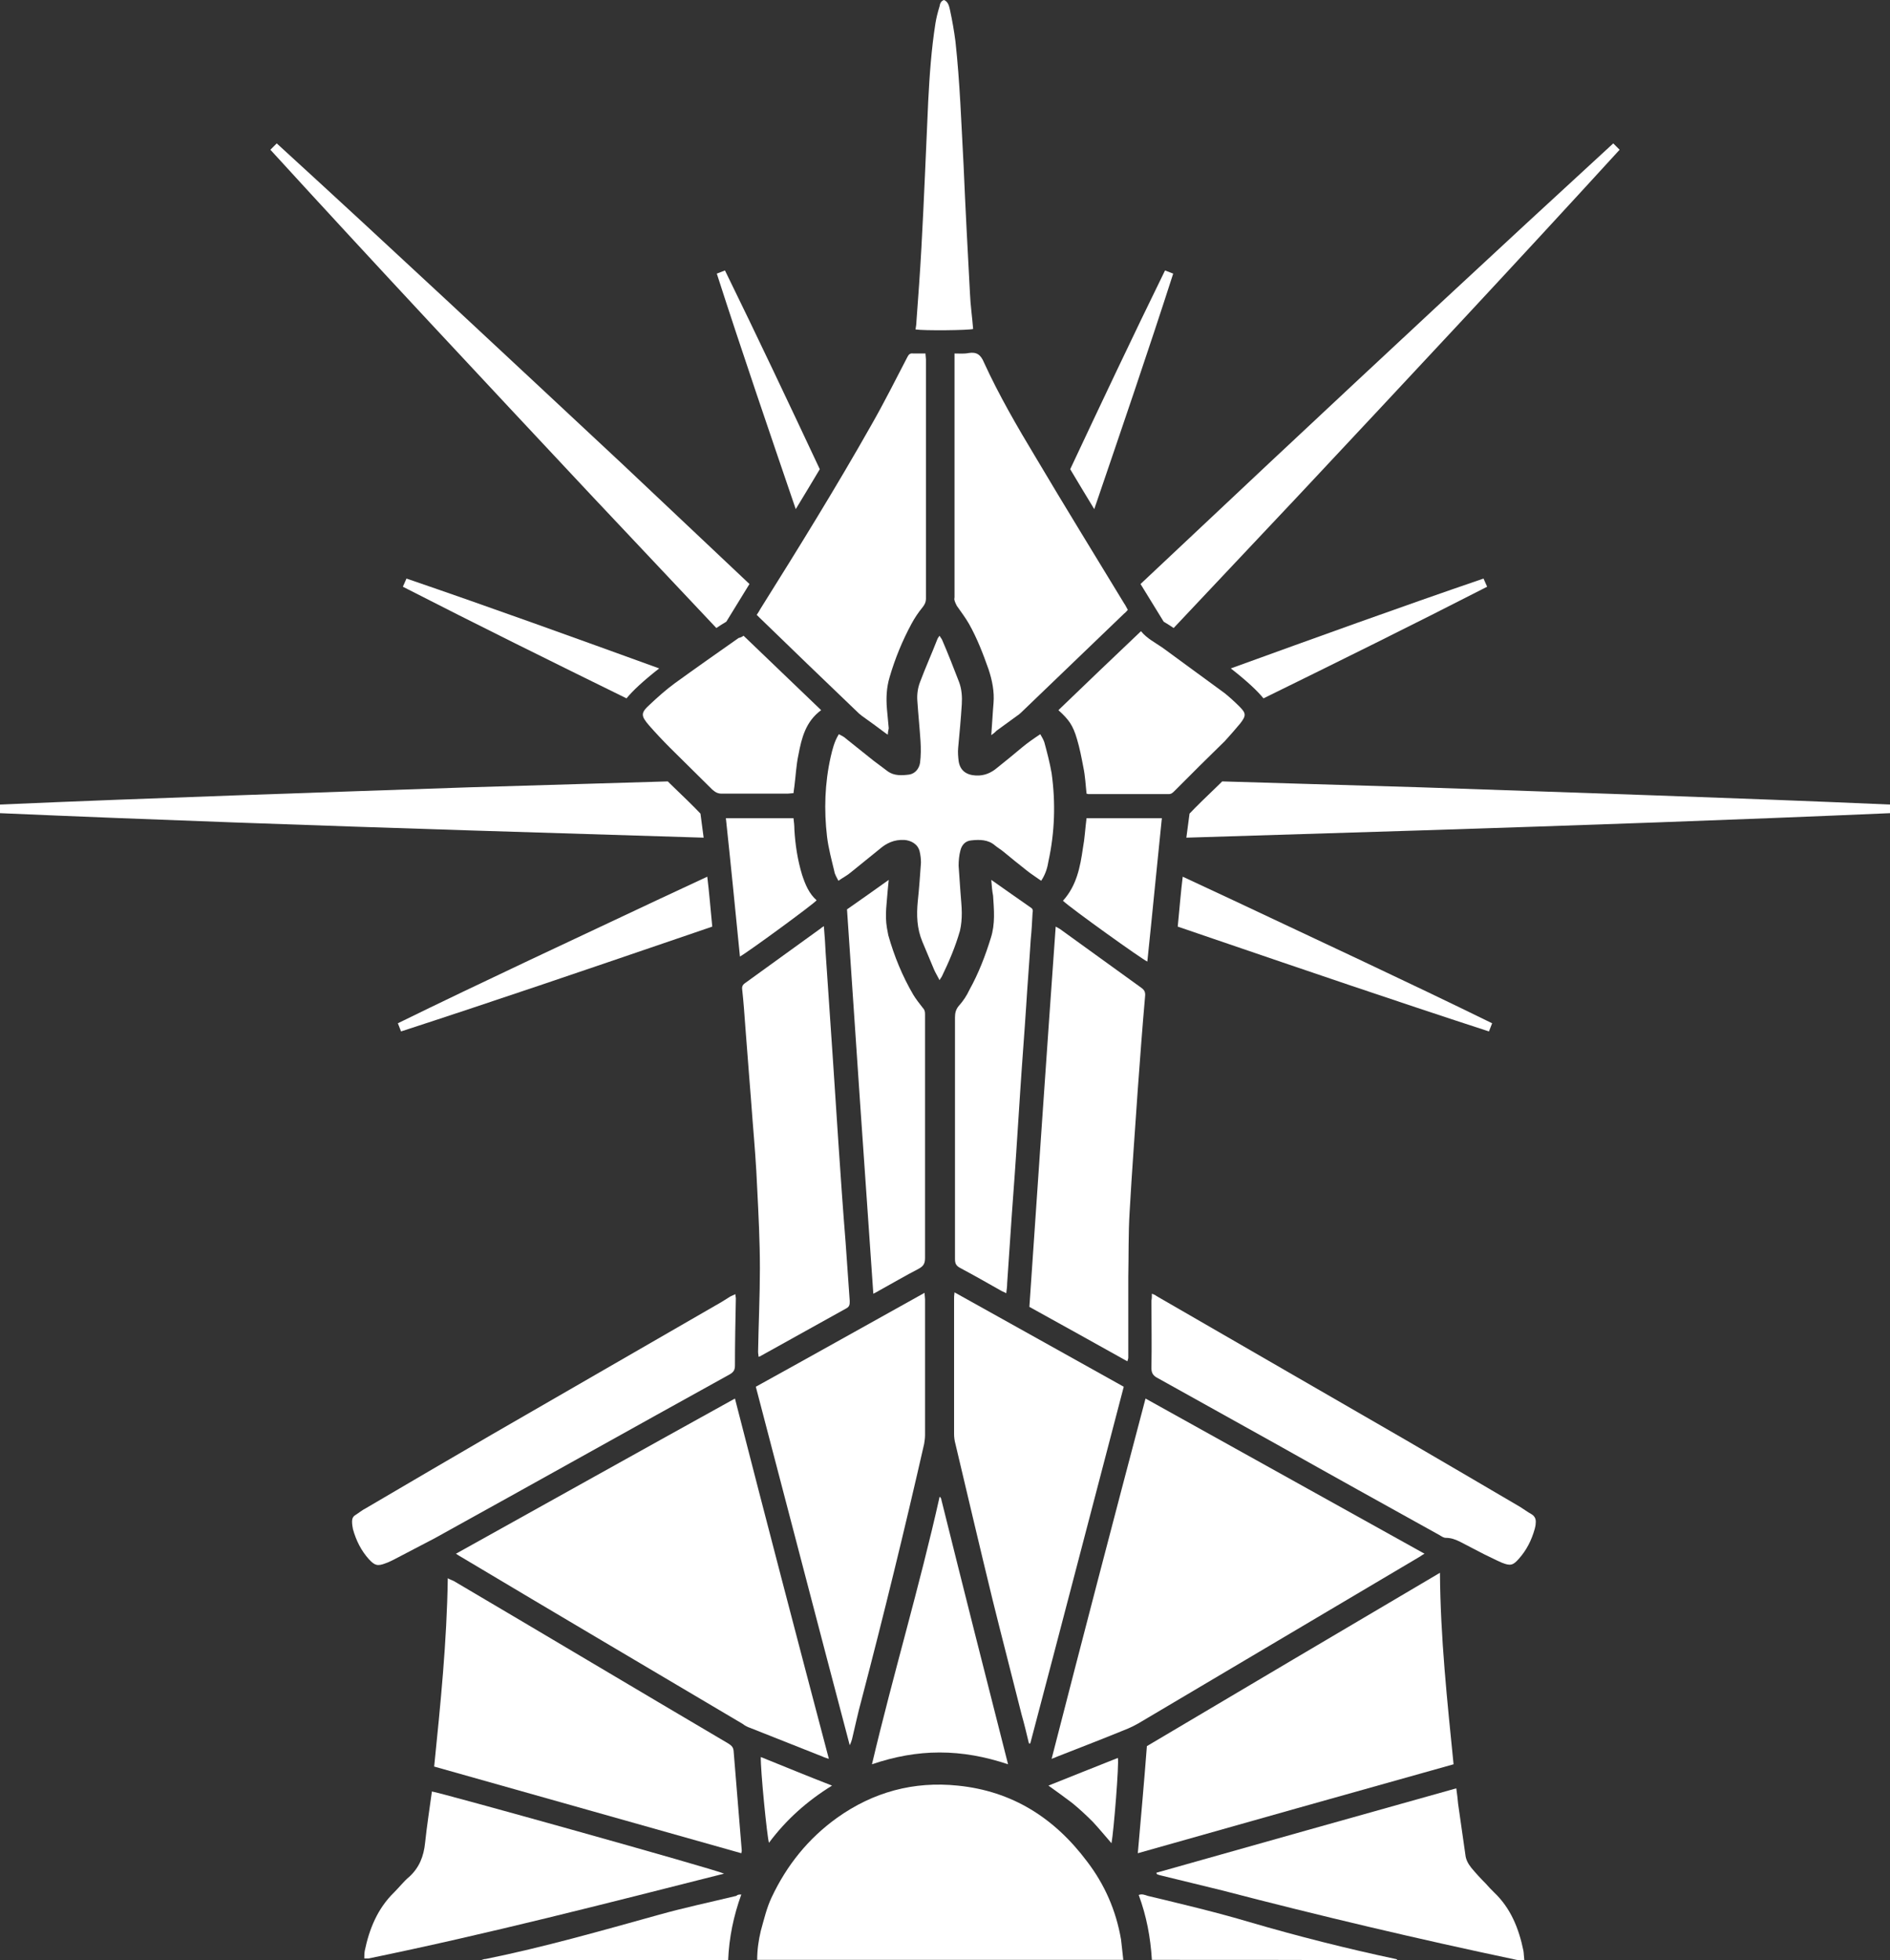 <svg version="1.1" id="Layer_1" xmlns="http://www.w3.org/2000/svg" xmlns:xlink="http://www.w3.org/1999/xlink" x="0px" y="0px" viewBox="0 0 416.6 432" style="enable-background:new 0 0 416.6 432;" xml:space="preserve"><rect x="0" y="0" width="416.6" height="432" fill="#333333" stroke="none"/><style type="text/css">.st0{fill:#FFFFFF;}</style><g><path class="st0" d="M253.9,285.1c0.5,0.2,0.8,0.3,1,0.5c18.3,10.6,36.6,21.1,54.9,31.7c8.4,4.9,16.8,9.8,25.3,14.8c0.8,0.5,1.6,1.1,2.5,1.6c0.8,0.5,1,1.2,0.9,2c0,0.4-0.1,0.8-0.2,1.2c-0.7,2.5-1.8,4.7-3.5,6.6c-1.3,1.5-1.9,1.6-3.7,0.9c-1.4-0.6-2.7-1.3-4-1.9c-1.7-0.9-3.5-1.8-5.2-2.7c-1-0.5-2-0.9-3.2-0.9c-0.5,0-0.9-0.3-1.4-0.6c-11.9-6.6-23.8-13.2-35.7-19.9c-8.8-4.9-17.6-9.8-26.4-14.7c-1-0.5-1.4-1.1-1.4-2.2c0.1-5,0-9.9,0-14.9C253.9,286.2,253.9,285.7,253.9,285.1z"/><path class="st0" d="M162.1,285.2c0,0.4,0.1,0.7,0.1,0.9c-0.1,4.9-0.2,9.9-0.2,14.8c0,1-0.3,1.5-1.2,2c-21.7,12-43.3,24.1-65,36.1c-3,1.6-6,3.1-9,4.7c-0.6,0.3-1.2,0.6-1.8,0.8c-1.8,0.7-2.4,0.5-3.7-0.9c-1.7-1.9-2.8-4.1-3.5-6.6c-0.1-0.5-0.2-1.1-0.2-1.7s0.2-1.1,0.7-1.4c0.8-0.5,1.5-1.1,2.3-1.5c9.2-5.4,18.4-10.8,27.7-16.2c16.5-9.5,32.9-19,49.4-28.5c1.1-0.6,2.2-1.3,3.3-2C161.4,285.5,161.7,285.4,162.1,285.2z"/></g><g><path class="st0" d="M317.4,346.6c0.1,14.3,1.6,28.2,3,42.2c-23.2,6.5-46.3,13-69.6,19.6c0.7-8,1.4-15.7,2-23.6C274.2,372.1,295.7,359.4,317.4,346.6z"/><path class="st0" d="M163.4,408.4c-22.6-6.4-45.1-12.7-67.7-19.1c1.4-13.8,2.8-27.5,3-41.5c0.5,0.3,0.9,0.4,1.3,0.6c20.2,11.9,40.3,23.9,60.5,35.8c0.6,0.4,1.1,0.7,1.2,1.6c0.6,7.3,1.2,14.6,1.8,22C163.5,407.9,163.5,408,163.4,408.4z"/><path class="st0" d="M247.7,305.6c-6.9,26.3-13.7,52.5-20.6,78.6c-0.1,0-0.2,0-0.3,0c-0.5-2.1-1-4.2-1.6-6.3c-2.1-8.4-4.3-16.8-6.4-25.3c-2.8-11.5-5.5-23-8.2-34.4c-0.2-0.7-0.3-1.5-0.3-2.2c0-9.9,0-19.8,0-29.7c0-0.4,0-0.8,0.1-1.5C223,291.8,235.3,298.7,247.7,305.6z"/><path class="st0" d="M166.6,305.6c12.5-6.9,24.8-13.8,37.2-20.7c0,0.6,0.1,1,0.1,1.4c0,10,0,20,0,30c0,0.6-0.1,1.3-0.2,1.9c-4.3,18.9-8.9,37.7-13.8,56.4c-0.8,2.9-1.4,5.8-2.1,8.7c-0.1,0.3-0.2,0.7-0.5,1.3C180.3,358.1,173.5,331.9,166.6,305.6z"/><path class="st0" d="M218.5,162c0.2-2.5,0.3-4.8,0.5-7.1c0.2-2.5-0.3-5-1.1-7.4c-1.2-3.4-2.5-6.8-4.3-10c-0.8-1.4-1.8-2.7-2.7-4c-0.2-0.4-0.4-0.8-0.5-1.2c-0.1-0.2,0-0.5,0-0.7c0-17.3,0-34.7,0-52c0-0.5,0-1,0-1.7c1.1,0,2.1,0.1,3.1-0.1c1.8-0.3,2.7,0.4,3.4,2.1c3.3,7.2,7.3,14.1,11.4,20.9c6.4,10.8,13,21.5,19.5,32.2c0.3,0.4,0.5,0.9,0.8,1.4c-0.3,0.3-0.5,0.6-0.8,0.8c-7.6,7.3-15.2,14.6-22.8,21.9c-0.3,0.3-0.6,0.5-0.9,0.7c-1.5,1.1-2.9,2.1-4.4,3.2C219.4,161.3,219.1,161.6,218.5,162z"/><path class="st0" d="M195.7,161.9c-0.3-0.2-0.5-0.3-0.6-0.4c-1.7-1.3-3.4-2.5-5.2-3.8c-0.2-0.2-0.4-0.3-0.6-0.5c-7.3-7-14.6-14-21.9-21.1c-0.2-0.2-0.3-0.3-0.6-0.6c0.3-0.4,0.5-0.8,0.8-1.3c8.4-13.4,16.7-26.8,24.5-40.6c2.8-4.9,5.3-9.9,7.9-14.9c0.3-0.6,0.6-0.9,1.3-0.8c0.9,0,1.8,0,2.7,0c0,0.5,0.1,0.9,0.1,1.3c0,17.6,0,35.2,0,52.7c0,0.8-0.3,1.4-0.8,2c-0.9,1.1-1.7,2.3-2.4,3.6c-2,3.7-3.6,7.6-4.8,11.7c-0.7,2.3-0.8,4.7-0.6,7c0.1,1.4,0.3,2.9,0.4,4.3C195.8,161,195.7,161.4,195.7,161.9z"/><path class="st0" d="M218.5,193.9c3,2.1,5.8,4.1,8.7,6.1c0.5,0.3,0.5,0.7,0.4,1.2c-0.1,1.9-0.2,3.9-0.4,5.8c-0.3,4.9-0.7,9.7-1,14.6c-0.4,6.2-0.9,12.4-1.3,18.6c-0.3,4.6-0.6,9.2-0.9,13.8c-0.4,6.2-0.9,12.3-1.3,18.5c-0.2,3.4-0.5,6.9-0.7,10.3c0,0.7-0.1,1.4-0.2,2.2c-0.5-0.3-0.9-0.4-1.2-0.6c-3-1.7-6-3.4-9-5c-0.9-0.5-1.1-1-1.1-2c0-9.9,0-19.7,0-29.6c0-7.9,0-15.7,0-23.6c0-1,0.2-1.8,0.9-2.6c0.9-1,1.7-2.2,2.3-3.5c2-3.6,3.5-7.5,4.7-11.4c1-3.1,0.7-6.2,0.5-9.3C218.7,196.4,218.6,195.2,218.5,193.9z"/><path class="st0" d="M192.5,285.1c-2-28.4-3.9-56.4-5.8-84.7c3-2.1,6-4.2,9.2-6.5c-0.1,0.7-0.1,1.3-0.2,2c-0.2,2.9-0.7,5.7-0.2,8.6c0.1,0.5,0.2,1.1,0.3,1.6c1.3,4.6,3.1,9,5.5,13.1c0.6,1,1.4,2,2.1,2.9c0.4,0.4,0.5,0.8,0.5,1.4c0,0.6,0,1.2,0,1.8c0,17.3,0,34.6,0,51.9c0,1.2-0.3,1.8-1.4,2.4c-2.9,1.5-5.8,3.2-8.7,4.8C193.5,284.6,193.1,284.8,192.5,285.1z"/></g><g><path class="st0" d="M182.7,387.6c-0.6-0.2-1-0.3-1.4-0.5c-5.3-2.1-10.6-4.2-15.9-6.3c-0.6-0.2-1.2-0.5-1.7-0.9c-20.6-12.2-41.3-24.4-61.9-36.7c-0.4-0.2-0.8-0.5-1.3-0.8c20.5-11.4,40.9-22.8,61.5-34.2C168.8,334.7,175.7,361.1,182.7,387.6z"/><path class="st0" d="M252.5,308.2c20.5,11.4,41,22.8,61.5,34.2c-0.6,0.3-0.9,0.6-1.3,0.8c-20.6,12.2-41.2,24.4-61.8,36.6c-0.7,0.4-1.5,0.8-2.2,1.1c-5.1,2.1-10.3,4.1-15.4,6.1c-0.4,0.2-0.8,0.3-1.5,0.6C238.6,361.1,245.5,334.7,252.5,308.2z"/><path class="st0" d="M248.5,300c-7.3-4.1-14.4-8-21.6-12c1.9-27.9,3.8-55.8,5.8-83.8c0.4,0.2,0.7,0.4,0.9,0.5c6,4.3,12,8.7,18,13c0.7,0.5,0.9,1,0.8,1.9c-0.6,6.8-1.1,13.6-1.6,20.4c-0.6,9-1.3,18-1.8,27c-0.3,4.8-0.2,9.7-0.3,14.5c0,5.9,0,11.8,0,17.7C248.7,299.4,248.6,299.6,248.5,300z"/><path class="st0" d="M181.6,204.1c0.2,2.2,0.3,4.1,0.4,6c0.5,7.8,1.1,15.7,1.6,23.5c0.4,6.1,0.8,12.2,1.2,18.2c0.5,7.4,1,14.7,1.6,22.1c0.3,4.3,0.6,8.5,0.9,12.8c0,0.7,0,1.2-0.7,1.6c-6.3,3.5-12.6,7-18.9,10.5c-0.1,0.1-0.2,0.1-0.5,0.2c0-0.4-0.1-0.7-0.1-1.1c0.1-6.1,0.4-12.3,0.4-18.4c0-5.9-0.3-11.8-0.6-17.7c-0.2-4.9-0.6-9.8-1-14.7c-0.5-6.9-1.1-13.8-1.6-20.7c-0.2-2.8-0.4-5.6-0.7-8.3c-0.1-0.7,0.1-1.1,0.7-1.5c5.5-4,11.1-8,16.6-12C181.1,204.4,181.3,204.3,181.6,204.1z"/><path class="st0" d="M254.9,412.7c22-6.2,43.9-12.4,66.1-18.6c0.2,1.3,0.3,2.4,0.4,3.4c0.5,3.7,1.1,7.5,1.6,11.2c0.1,1.1,0.6,2,1.3,2.9c1,1.2,2.1,2.4,3.2,3.5c0.6,0.7,1.2,1.3,1.8,1.9c3.7,3.5,5.5,8,6.5,12.9c0.1,0.6,0.1,1.3,0.2,2.1c-0.7-0.1-1.2,0-1.7-0.1c-21.8-4.6-43.4-9.7-64.9-15.3c-4.4-1.1-8.7-2.1-13.1-3.2c-0.4-0.1-0.9-0.2-1.3-0.4C254.9,412.8,254.9,412.8,254.9,412.7z"/><path class="st0" d="M80.3,431.6c0-0.6,0-1.1,0.1-1.7c1-4.8,2.8-9.3,6.5-12.9c1.1-1.1,2.1-2.4,3.3-3.4c2.2-2,3.2-4.5,3.5-7.5c0.4-3.8,1-7.6,1.5-11.3c1,0,62.3,17.1,64.4,18.1c-26.1,6.6-52.1,13.3-78.4,18.7C80.9,431.6,80.7,431.6,80.3,431.6z"/><path class="st0" d="M233.3,156.5c6-5.8,12.1-11.6,18.2-17.4c1.3,1.6,3.1,2.5,4.7,3.6c4.6,3.4,9.2,6.7,13.8,10.1c1.1,0.9,2.2,1.9,3.2,2.9c1.5,1.5,1.5,2,0.2,3.7c-1.1,1.3-2.2,2.6-3.4,3.9c-1.9,1.9-3.8,3.7-5.7,5.6c-1.8,1.8-3.6,3.6-5.4,5.4c-0.4,0.4-0.7,0.7-1.3,0.7c-5.9,0-11.8,0-17.7,0c-0.1,0-0.3-0.1-0.4-0.1c-0.2-1.9-0.3-3.9-0.7-5.8c-0.4-2.1-0.8-4.2-1.4-6.2C236.5,159.8,235.6,158.6,233.3,156.5z"/><path class="st0" d="M163.9,140.1c5.7,5.5,11.4,10.9,17.1,16.4c-3.4,2.5-4.3,6.1-5,9.8c-0.5,2.3-0.6,4.7-0.9,7c-0.1,0.5-0.1,0.9-0.2,1.5c-0.5,0-0.9,0.1-1.3,0.1c-4.8,0-9.7,0-14.5,0c-0.9,0-1.4-0.3-2.1-0.9c-3.1-3.1-6.2-6.1-9.3-9.2c-1.6-1.6-3.1-3.2-4.6-4.9c-1.9-2.2-1.9-2.8,0.2-4.7c1.7-1.6,3.5-3.2,5.4-4.6c4.7-3.4,9.4-6.7,14.1-10C163.2,140.5,163.5,140.4,163.9,140.1z"/></g><g><path class="st0" d="M222.2,388.8c-5.1-1.7-10-2.6-15.1-2.6c-5,0-9.9,0.9-14.9,2.6c4.7-19.9,10.5-39.2,14.9-58.9h0.1c0,0,0.1,0,0.1,0.1c0.1,0.2,0.2,0.3,0.2,0.5C212.3,349.8,217.2,369.2,222.2,388.8z"/><path class="st0" d="M239.5,180.3c5.6,0,11.1,0,16.6,0c-1.1,10.6-2.1,21.1-3.2,31.6c-0.9-0.3-17.1-11.9-18.6-13.4c3-3.3,3.8-7.4,4.4-11.6C239.1,184.8,239.2,182.6,239.5,180.3z"/><path class="st0" d="M160,180.3c5,0,9.8,0,14.9,0c0.1,0.8,0.2,1.6,0.2,2.5c0.2,3.4,0.7,6.7,1.7,10c0.7,2.1,1.5,4.1,3.2,5.6c-0.6,0.8-15.1,11.4-16.9,12.4C162.1,200.7,161.1,190.6,160,180.3z"/><path class="st0" d="M163.4,417.5c-1.7,4.7-2.7,9.5-2.9,14.5c-18.2,0-36.2,0-54.3,0v-0.1c0.3-0.1,0.6-0.2,0.9-0.2c12.8-2.6,25.4-6.2,38-9.7c5.7-1.6,11.4-2.8,17.2-4.2C162.6,417.5,162.9,417.5,163.4,417.5z"/><path class="st0" d="M253.9,431.9c-0.3-5-1.2-9.7-2.9-14.3c0.7-0.3,1.4,0,2,0.2c7.5,1.8,15.1,3.6,22.5,5.8c10.6,3.1,21.3,5.8,32.1,8.1c0.2,0,0.3,0.1,0.5,0.3C290.1,431.9,272.1,431.9,253.9,431.9z"/><path class="st0" d="M231.1,393.5c5.2-2.1,10.3-4.1,15.3-6.1c0.3,1.2-0.9,16.1-1.4,18.8c-1.4-1.6-2.7-3.2-4.1-4.7c-1.5-1.5-3-2.9-4.6-4.2C234.6,396,232.9,394.8,231.1,393.5z"/><path class="st0" d="M183.4,393.5c-5.5,3.4-10.1,7.5-13.9,12.6c-0.4-1.1-1.9-16.2-1.8-18.9C172.9,389.3,178,391.4,183.4,393.5z"/></g><g><path class="st0" d="M166.9,431.9c0-2.2,0.3-4.3,0.8-6.4c0.7-2.5,1.3-5.1,2.4-7.4c3.3-7,8-12.9,14.4-17.5c8-5.7,16.9-8.1,26.6-7.1c12,1.2,21.3,7.1,28.5,16.7c3.9,5.1,6.4,10.8,7.5,17.2c0.2,1.5,0.3,2.9,0.5,4.5C220.6,431.9,193.8,431.9,166.9,431.9z"/><path class="st0" d="M229.5,194.1c-1.1-0.8-2.1-1.4-3.1-2.2c-1.8-1.4-3.5-2.8-5.2-4.2c-0.6-0.5-1.3-0.9-1.9-1.4c-1.5-1.3-3.4-1.3-5.2-1.1c-1.3,0.1-2.1,1-2.4,2.2c-0.3,1.1-0.4,2.3-0.4,3.4c0.1,1.9,0.3,3.8,0.4,5.7c0.1,1.6,0.3,3.2,0.3,4.7c0,1.3-0.1,2.6-0.4,3.9c-1,3.5-2.4,6.8-4,10.1c-0.1,0.2-0.3,0.4-0.5,0.8c-0.4-0.8-0.9-1.6-1.2-2.3c-0.9-2.1-1.7-4.1-2.6-6.2c-1.2-2.9-1.3-5.8-1-8.9c0.3-2.8,0.5-5.6,0.7-8.5c0-0.8-0.1-1.7-0.3-2.5c-0.4-1.6-1.9-2.4-3.4-2.5c-2.2-0.1-3.9,0.7-5.4,2c-2.1,1.7-4.2,3.4-6.3,5.1c-0.8,0.7-1.8,1.2-2.8,1.9c-0.4-0.8-0.8-1.4-0.9-2.1c-0.6-2.5-1.3-5.1-1.6-7.6c-0.7-5.9-0.5-11.8,0.8-17.6c0.4-1.7,0.8-3.4,1.8-5c0.6,0.3,1.2,0.6,1.6,1c2,1.6,4,3.2,6,4.8c1.1,0.8,2.1,1.6,3.2,2.4c1.4,1,3.1,0.9,4.7,0.7c1.3-0.2,2.2-1.3,2.4-2.6c0.2-1.6,0.2-3.2,0.1-4.8c-0.2-3-0.5-5.9-0.7-8.9c-0.1-1.4,0.1-2.8,0.6-4.1c1.2-3.2,2.6-6.3,3.8-9.4c0.1-0.3,0.3-0.5,0.5-0.8c0.2,0.4,0.5,0.7,0.6,1c1.3,3,2.5,6.1,3.7,9.2c0.6,1.6,0.7,3.3,0.6,4.9c-0.2,3.2-0.5,6.4-0.8,9.6c-0.1,1,0,2,0.1,2.9c0.3,2.1,1.7,3.1,3.8,3.2c1.9,0.1,3.4-0.6,4.7-1.7c1.9-1.5,3.7-3,5.5-4.5c1.2-1,2.5-1.9,4-2.9c0.4,0.7,0.7,1.2,0.9,1.8c0.6,2.2,1.2,4.5,1.6,6.8c0.9,6.5,0.7,13-0.7,19.4C230.9,191.1,230.5,192.6,229.5,194.1z"/><path class="st0" d="M208.1,0c0.9,0.4,1.1,1.3,1.3,2.2c0.5,2.3,0.9,4.6,1.2,6.9c1,9.1,1.3,18.3,1.8,27.4c0.4,9.4,0.9,18.8,1.4,28.1c0.1,2.6,0.5,5.3,0.7,7.9c-1,0.3-10.9,0.4-12.7,0.1c0.1-0.6,0.2-1.2,0.2-1.7c0.4-5.4,0.8-10.8,1.1-16.3c0.6-10.8,1-21.5,1.5-32.3c0.3-5.8,0.7-11.5,1.6-17.2c0.2-1.2,0.5-2.4,0.9-3.7C207.2,0.8,207.4,0.2,208.1,0z"/><path class="st0" d="M147.7,172.7c-0.2-0.2-0.3-0.3-0.5-0.5l-43.7,1.3c-34.5,1.2-69,2.3-103.5,3.8v1.9c34.5,1.5,69,2.7,103.5,3.8l51.6,1.6c-0.3-2.5-0.6-4.3-0.7-5.3C153.3,178.1,150,174.9,147.7,172.7z"/><path class="st0" d="M165.2,128.7L136.9,102C111.7,78.5,86.5,54.9,61,31.6L59.6,33c23.3,25.5,46.9,50.7,70.5,75.9l27.8,29.5c0.7-0.5,1.4-0.9,2.2-1.4C161.7,134.4,163.4,131.6,165.2,128.7z"/><path class="st0" d="M145.3,147.3c-18.5-6.7-37-13.4-55.7-19.8l-0.8,1.8c16.4,8.4,32.8,16.5,49.3,24.6C139.4,152.3,141.6,150.2,145.3,147.3z"/><path class="st0" d="M159.8,59.6l-1.8,0.7c5.6,17.4,11.5,34.6,17.4,51.9c1.8-3,3.6-5.9,5.3-8.8C173.8,88.7,166.9,74.1,159.8,59.6z"/><path class="st0" d="M145.6,198c-19.3,9.1-38.7,18.1-57.9,27.5l0.7,1.8c20.3-6.6,40.5-13.5,60.7-20.4l7.9-2.7c-0.4-4.1-0.7-7.8-1.1-11L145.6,198z"/><path class="st0" d="M268.9,172.7c0.2-0.2,0.3-0.3,0.5-0.5l43.7,1.3c34.5,1.2,69,2.3,103.5,3.8v1.9c-34.5,1.5-69,2.7-103.5,3.8l-51.6,1.6c0.3-2.5,0.6-4.3,0.7-5.3C263.3,178.1,266.6,174.9,268.9,172.7z"/><path class="st0" d="M251.4,128.7l28.3-26.6c25.2-23.6,50.4-47.1,75.9-70.5L357,33c-23.3,25.5-46.9,50.7-70.5,75.9l-27.8,29.5c-0.7-0.5-1.4-0.9-2.2-1.4C254.9,134.4,253.2,131.6,251.4,128.7z"/><path class="st0" d="M271.3,147.3c18.5-6.7,37-13.4,55.7-19.8l0.8,1.8c-16.4,8.4-32.8,16.5-49.3,24.6C277.2,152.3,275,150.2,271.3,147.3z"/><path class="st0" d="M256.8,59.6l1.8,0.7c-5.6,17.4-11.5,34.6-17.4,51.9c-1.8-3-3.6-5.9-5.3-8.8C242.8,88.7,249.7,74.1,256.8,59.6z"/><path class="st0" d="M271,198c19.3,9.1,38.7,18.1,57.9,27.5l-0.7,1.8c-20.3-6.6-40.5-13.5-60.7-20.4l-7.9-2.7c0.4-4.1,0.7-7.8,1.1-11L271,198z"/></g></svg>